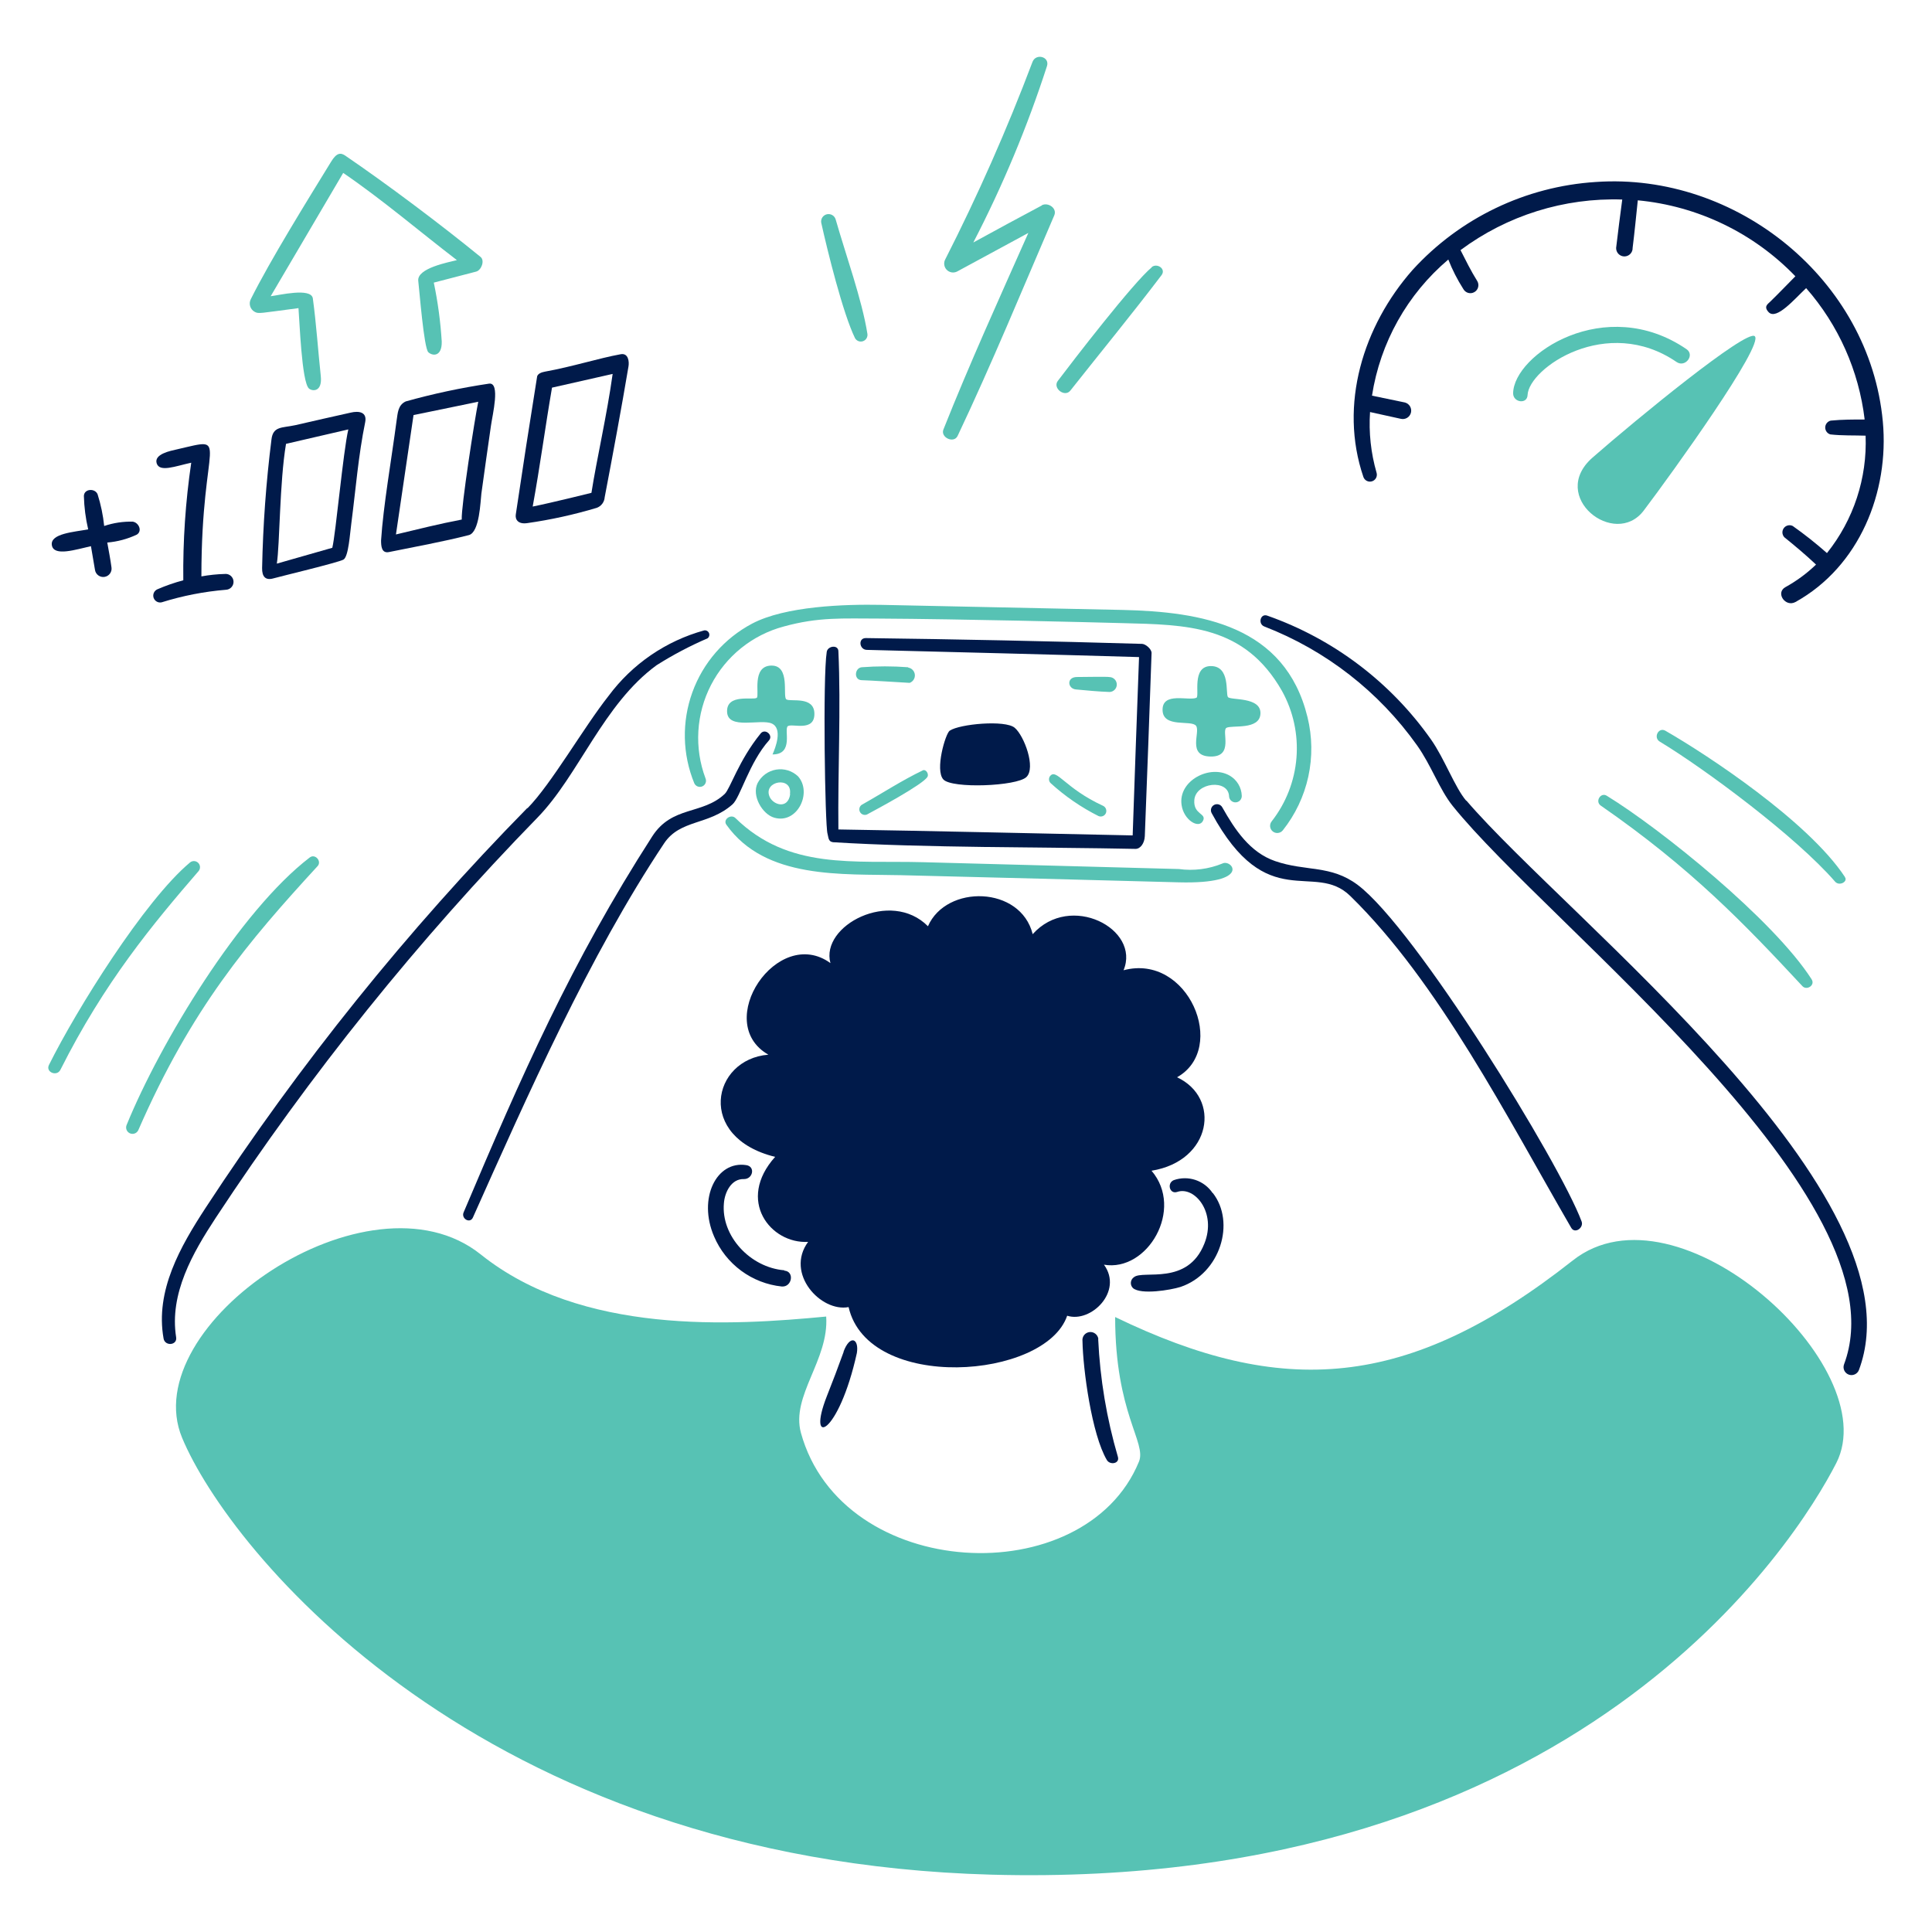 <svg width="120" height="120" viewBox="0 0 120 120" fill="none" xmlns="http://www.w3.org/2000/svg">
<path d="M75.922 53.636C75.068 53.985 74.136 54.102 73.222 53.977C67.931 53.839 62.641 53.697 57.352 53.553C53.009 53.433 48.981 54.045 45.677 50.81C45.401 50.539 44.879 50.899 45.12 51.23C47.544 54.636 52.301 54.272 55.984 54.36C61.729 54.501 67.474 54.648 73.219 54.803C77.833 54.922 76.5 53.326 75.922 53.636ZM81.211 44.542C81.51 45.754 81.527 47.019 81.261 48.239C80.994 49.459 80.451 50.601 79.674 51.578C79.637 51.623 79.591 51.66 79.54 51.688C79.488 51.715 79.432 51.732 79.374 51.737C79.315 51.743 79.257 51.737 79.201 51.72C79.145 51.703 79.094 51.675 79.049 51.638C79.004 51.6 78.966 51.555 78.939 51.503C78.912 51.452 78.895 51.395 78.889 51.337C78.884 51.279 78.89 51.22 78.907 51.164C78.924 51.109 78.952 51.057 78.989 51.012C79.878 49.875 80.412 48.502 80.526 47.063C80.64 45.624 80.328 44.184 79.63 42.922C77.296 38.815 73.721 38.805 69.67 38.702C67.67 38.647 59.732 38.45 54.631 38.421C52.327 38.421 50.864 38.312 48.678 38.914C47.713 39.171 46.813 39.628 46.035 40.254C45.257 40.88 44.619 41.662 44.161 42.55C43.703 43.437 43.436 44.411 43.377 45.408C43.318 46.405 43.468 47.403 43.818 48.338C43.859 48.431 43.862 48.535 43.826 48.629C43.79 48.724 43.718 48.8 43.626 48.841C43.534 48.882 43.429 48.885 43.335 48.849C43.24 48.813 43.164 48.741 43.123 48.649C42.383 46.846 42.341 44.832 43.004 43C43.667 41.167 44.989 39.648 46.711 38.736C48.78 37.643 52.471 37.525 54.738 37.569L69.722 37.884C74.607 37.997 79.817 38.837 81.211 44.542Z" fill="#57c2b4"/>
<path d="M70.352 51.889C64.597 51.769 57.697 51.608 52.074 51.519C52.034 47.949 52.236 43.946 52.074 40.459C52.074 40.026 51.409 40.11 51.35 40.489C51.099 42.07 51.242 51.293 51.399 51.785C51.464 52.007 51.434 52.277 51.744 52.312C57.476 52.666 64.838 52.607 70.529 52.726C70.835 52.726 71.086 52.376 71.106 51.938C71.254 48.146 71.394 44.353 71.526 40.558C71.526 40.307 71.151 39.997 70.935 39.992C65.215 39.824 59.495 39.704 53.775 39.632C53.282 39.632 53.371 40.355 53.839 40.365C59.471 40.508 65.11 40.646 70.748 40.813C70.613 44.507 70.475 48.196 70.352 51.889Z" fill="#001A4A"/>
<path d="M66.896 42.05C66.231 42.05 66.305 42.774 66.827 42.823C67.511 42.887 68.235 42.956 68.92 42.98C69.04 42.976 69.153 42.925 69.236 42.839C69.32 42.753 69.366 42.637 69.366 42.517C69.366 42.397 69.32 42.282 69.236 42.196C69.153 42.109 69.04 42.059 68.92 42.054C68.774 42.019 67.283 42.05 66.896 42.05ZM56.408 41.444C55.446 41.371 54.479 41.371 53.517 41.444C53.074 41.498 53.024 42.232 53.517 42.247C53.803 42.247 56.471 42.414 56.501 42.414C56.604 42.377 56.691 42.306 56.749 42.214C56.808 42.121 56.833 42.012 56.823 41.903C56.812 41.794 56.765 41.692 56.69 41.613C56.615 41.533 56.516 41.481 56.408 41.464V41.444ZM57.323 47.846C56.012 48.474 54.788 49.279 53.522 49.988C53.447 50.04 53.395 50.12 53.379 50.21C53.363 50.3 53.383 50.393 53.436 50.468C53.488 50.543 53.568 50.594 53.658 50.611C53.748 50.627 53.841 50.606 53.916 50.554C54.409 50.288 57.323 48.732 57.604 48.254C57.712 48.067 57.504 47.76 57.323 47.846ZM68.506 50.047C66.128 48.949 65.626 47.698 65.221 48.205C65.17 48.273 65.147 48.358 65.158 48.442C65.168 48.527 65.21 48.604 65.275 48.658C66.163 49.466 67.157 50.148 68.23 50.687C68.315 50.724 68.41 50.725 68.496 50.691C68.582 50.658 68.651 50.591 68.688 50.507C68.724 50.421 68.725 50.325 68.691 50.239C68.657 50.153 68.59 50.084 68.506 50.047Z" fill="#57c2b4"/>
<path d="M76.38 48.176C75.145 47.46 73.155 48.496 73.392 50.012C73.529 50.933 74.445 51.49 74.712 50.997C74.979 50.504 74.121 50.618 74.18 49.707C74.249 48.584 76.308 48.368 76.34 49.471C76.348 49.573 76.395 49.669 76.473 49.738C76.55 49.806 76.651 49.841 76.754 49.836C76.857 49.831 76.954 49.786 77.024 49.71C77.094 49.634 77.132 49.534 77.129 49.431C77.121 49.175 77.048 48.926 76.917 48.706C76.786 48.487 76.601 48.304 76.38 48.176Z" fill="#57c2b4"/>
<path d="M49.568 48.22C49.389 48.05 49.173 47.923 48.937 47.85C48.7 47.778 48.451 47.761 48.207 47.802C47.963 47.843 47.732 47.94 47.533 48.085C47.333 48.231 47.17 48.421 47.056 48.64C46.672 49.42 47.351 50.576 48.09 50.788C49.523 51.204 50.468 49.229 49.568 48.22ZM49.08 49.323C48.942 50.308 47.992 49.988 47.79 49.461C47.411 48.501 49.23 48.185 49.065 49.323H49.08Z" fill="#57c2b4"/>
<path d="M48.716 78.9C46.594 78.728 44.777 76.763 44.963 74.734C45.013 74.065 45.417 73.203 46.214 73.234C46.766 73.234 46.928 72.454 46.352 72.368C44.505 72.078 43.329 74.427 44.353 76.8C44.713 77.646 45.293 78.379 46.033 78.926C46.772 79.472 47.644 79.811 48.558 79.907C49.198 79.956 49.361 78.967 48.716 78.922V78.9ZM68.22 83.16C68.211 83.096 68.189 83.033 68.155 82.977C68.122 82.921 68.078 82.872 68.025 82.833C67.973 82.794 67.913 82.765 67.85 82.749C67.787 82.733 67.721 82.73 67.656 82.739C67.592 82.749 67.529 82.771 67.473 82.804C67.417 82.837 67.368 82.882 67.329 82.934C67.29 82.986 67.262 83.046 67.246 83.109C67.23 83.172 67.226 83.238 67.235 83.303C67.265 85.031 67.806 89.094 68.751 90.689C68.949 91.014 69.554 90.911 69.436 90.492C68.737 88.11 68.326 85.652 68.21 83.172L68.22 83.16ZM52.403 83.958C52.069 84.883 51.719 85.809 51.355 86.725C50.084 89.965 52.094 89.148 53.221 84.041C53.368 83.131 52.787 82.884 52.393 83.958H52.403ZM75.323 74.11C75.067 73.724 74.689 73.436 74.251 73.289C73.812 73.143 73.337 73.147 72.901 73.302C72.461 73.494 72.649 74.193 73.121 74.031C74.195 73.662 75.581 75.31 74.806 77.241C73.762 79.881 71.004 78.867 70.438 79.324C70.383 79.36 70.337 79.407 70.303 79.463C70.269 79.519 70.247 79.582 70.241 79.647C70.234 79.712 70.242 79.778 70.264 79.84C70.286 79.902 70.322 79.957 70.369 80.004C70.861 80.432 72.698 80.131 73.323 79.934C75.796 79.102 76.761 75.915 75.323 74.09V74.11Z" fill="#001A4A"/>
<path d="M91.073 49.74C90.37 48.922 89.719 47.12 88.887 45.938C86.379 42.374 82.821 39.681 78.709 38.237C78.281 38.089 78.118 38.754 78.529 38.912C82.347 40.391 85.647 42.959 88.018 46.298C88.899 47.539 89.402 49.021 90.219 50.045C96.162 57.461 118.395 74.459 114.539 84.736C114.492 84.858 114.494 84.994 114.547 85.114C114.6 85.234 114.698 85.328 114.82 85.376C114.942 85.424 115.078 85.421 115.198 85.368C115.318 85.316 115.413 85.218 115.46 85.096C119.532 74.223 97.413 57.116 91.075 49.72L91.073 49.74ZM32.747 50.193C25.291 57.791 18.601 66.106 12.775 75.015C11.209 77.415 9.628 80.161 10.16 83.14C10.248 83.632 11.021 83.564 10.94 83.061C10.511 80.353 11.969 77.822 13.4 75.641C19.259 66.733 25.954 58.406 33.396 50.771C35.953 48.141 37.476 43.729 40.783 41.317C41.793 40.678 42.852 40.12 43.949 39.647C43.998 39.609 44.034 39.557 44.049 39.497C44.065 39.438 44.06 39.374 44.036 39.318C44.011 39.261 43.969 39.214 43.914 39.185C43.86 39.155 43.798 39.145 43.737 39.155C41.358 39.811 39.267 41.245 37.797 43.227C36.241 45.197 34.252 48.687 32.765 50.2L32.747 50.193ZM47.243 45.559C47.524 45.215 48.041 45.668 47.765 45.983C46.525 47.376 45.978 49.543 45.496 49.961C44.018 51.271 42.25 50.882 41.251 52.379C36.578 59.396 32.767 68.033 29.371 75.626C29.191 76.02 28.632 75.69 28.795 75.305C32.389 66.822 35.482 59.765 40.504 51.961C41.74 50.026 43.624 50.626 45.015 49.312C45.353 48.993 45.88 47.236 47.243 45.561V45.559ZM79.2 53.484C81.115 54.144 82.647 53.705 84.326 54.961C87.921 57.655 96.897 72.25 98.237 75.869C98.38 76.253 97.823 76.657 97.592 76.263C93.653 69.473 89.348 60.998 83.868 55.651C81.618 53.45 78.708 56.872 75.256 50.5C75.233 50.456 75.219 50.409 75.214 50.36C75.21 50.31 75.215 50.261 75.229 50.214C75.244 50.167 75.268 50.123 75.299 50.085C75.331 50.047 75.37 50.016 75.413 49.993C75.457 49.97 75.505 49.956 75.554 49.951C75.603 49.947 75.653 49.952 75.7 49.966C75.747 49.981 75.791 50.005 75.829 50.036C75.867 50.068 75.898 50.107 75.921 50.15C76.7 51.529 77.634 52.945 79.2 53.484Z" fill="#001A4A"/>
<path d="M19.235 53.262C14.896 56.589 9.953 64.76 7.87 69.862C7.825 69.957 7.821 70.066 7.857 70.165C7.893 70.264 7.967 70.345 8.062 70.389C8.158 70.433 8.267 70.438 8.366 70.402C8.465 70.366 8.545 70.292 8.59 70.196C11.899 62.618 15.415 58.492 19.728 53.794C19.998 53.498 19.578 52.999 19.235 53.262ZM114.586 54.462C112.301 51.01 106.072 46.898 103.438 45.386C103.015 45.146 102.675 45.81 103.088 46.061C105.94 47.785 111.563 51.97 113.981 54.761C114.242 55.061 114.793 54.761 114.591 54.481L114.586 54.462ZM112.523 60.829C112.76 61.198 112.218 61.538 111.952 61.252C108.347 57.377 105.034 53.92 99.43 50.04C99.05 49.779 99.43 49.183 99.804 49.429C103.128 51.465 110.146 57.112 112.523 60.826V60.829ZM11.799 53.572C11.871 53.511 11.963 53.48 12.057 53.483C12.151 53.487 12.241 53.525 12.308 53.591C12.376 53.657 12.416 53.745 12.422 53.839C12.428 53.933 12.398 54.026 12.339 54.1C9.483 57.409 6.494 60.993 3.751 66.449C3.53 66.887 2.816 66.592 3.042 66.144C4.748 62.712 8.968 55.941 11.799 53.572Z" fill="#57c2b4"/>
<path d="M64.709 12.761C63.286 13.514 61.873 14.287 60.455 15.061C62.279 11.541 63.81 7.876 65.03 4.104C65.21 3.523 64.35 3.292 64.133 3.838C62.553 8.021 60.745 12.114 58.717 16.099C58.658 16.202 58.635 16.321 58.649 16.438C58.663 16.555 58.714 16.665 58.795 16.751C58.876 16.837 58.983 16.894 59.099 16.916C59.215 16.937 59.335 16.92 59.441 16.868L63.872 14.468C62.072 18.52 60.229 22.573 58.598 26.675C58.397 27.167 59.243 27.571 59.48 27.074C61.612 22.574 63.513 17.949 65.483 13.375C65.674 12.926 65.089 12.547 64.709 12.749V12.761ZM51.907 13.637C51.876 13.524 51.803 13.426 51.702 13.364C51.601 13.303 51.481 13.283 51.366 13.307C51.25 13.332 51.149 13.4 51.082 13.497C51.015 13.594 50.988 13.713 51.007 13.829C51.401 15.607 52.356 19.469 53.107 21.004C53.155 21.089 53.231 21.154 53.323 21.189C53.414 21.223 53.515 21.223 53.607 21.19C53.699 21.157 53.776 21.093 53.825 21.008C53.874 20.924 53.892 20.824 53.875 20.728C53.542 18.62 52.525 15.803 51.907 13.637ZM71.53 16.592C71.86 16.321 72.436 16.69 72.15 17.084C70.308 19.512 68.37 21.871 66.482 24.259C66.133 24.702 65.369 24.111 65.699 23.663C66.625 22.437 70.367 17.572 71.544 16.597L71.53 16.592Z" fill="#57c2b4"/>
<path d="M13.985 35.649C13.49 35.661 12.996 35.712 12.509 35.801C12.509 27.127 14.421 27.123 10.982 27.913C10.612 27.997 9.554 28.198 9.731 28.775C9.909 29.352 10.883 28.955 11.878 28.74C11.522 31.157 11.357 33.599 11.385 36.043C10.834 36.189 10.294 36.377 9.77 36.604C9.674 36.648 9.597 36.726 9.555 36.823C9.512 36.92 9.508 37.029 9.541 37.13C9.575 37.23 9.645 37.315 9.737 37.367C9.829 37.419 9.938 37.435 10.041 37.411C11.341 37.004 12.682 36.742 14.039 36.631C14.104 36.628 14.167 36.611 14.226 36.584C14.284 36.556 14.336 36.516 14.379 36.468C14.423 36.42 14.456 36.364 14.477 36.303C14.499 36.242 14.508 36.177 14.504 36.112C14.501 36.048 14.485 35.984 14.457 35.926C14.429 35.868 14.389 35.816 14.341 35.772C14.293 35.729 14.237 35.696 14.176 35.674C14.115 35.653 14.05 35.644 13.985 35.647V35.649Z" fill="#001A4A"/>
<path d="M8.259 32.404L8.249 32.4C7.645 32.386 7.043 32.477 6.471 32.67C6.402 32.002 6.265 31.342 6.062 30.701C5.905 30.312 5.225 30.347 5.21 30.805C5.228 31.504 5.318 32.199 5.477 32.88C4.61 33.042 3.103 33.136 3.221 33.864C3.34 34.592 4.748 34.12 5.649 33.924C5.729 34.416 5.813 34.909 5.9 35.401C5.921 35.537 5.996 35.659 6.107 35.739C6.219 35.82 6.357 35.853 6.493 35.832C6.629 35.81 6.751 35.736 6.832 35.624C6.912 35.513 6.946 35.374 6.924 35.239C6.856 34.722 6.752 34.209 6.663 33.698C7.3 33.645 7.922 33.478 8.5 33.205C8.86 32.975 8.609 32.46 8.259 32.404Z" fill="#001A4A"/>
<path d="M30.393 23.826C28.64 24.086 26.906 24.456 25.2 24.934C24.708 25.165 24.708 25.658 24.634 26.12C24.309 28.581 23.807 31.419 23.669 33.566C23.669 33.92 23.698 34.383 24.161 34.289C25.816 33.95 27.485 33.655 29.12 33.236C29.794 33.064 29.84 31.119 29.9 30.651C30.092 29.242 30.294 27.839 30.496 26.431C30.595 25.732 31.08 23.771 30.393 23.826ZM28.68 32.27C27.311 32.532 25.952 32.87 24.593 33.196L25.685 25.781L29.705 24.953C29.482 26.037 28.635 31.5 28.68 32.27Z" fill="#001A4A"/>
<path d="M38.542 22.004C37.188 22.25 35.588 22.767 33.845 23.084C33.643 23.119 33.352 23.217 33.352 23.449C32.894 26.29 32.456 29.131 32.037 31.953C31.988 32.267 32.18 32.573 32.741 32.493C34.204 32.285 35.65 31.967 37.065 31.543C37.202 31.493 37.321 31.405 37.409 31.288C37.496 31.172 37.548 31.033 37.558 30.887C38.05 28.312 38.606 25.324 39.035 22.768C39.089 22.472 39.035 21.905 38.542 22.004ZM36.735 30.611C36.735 30.611 34.308 31.217 33.086 31.463C33.544 28.957 33.855 26.583 34.286 24.077L38.053 23.225C37.69 25.83 37.065 28.504 36.735 30.611Z" fill="#001A4A"/>
<path d="M21.785 25.628C20.633 25.884 19.484 26.144 18.338 26.409C17.521 26.588 16.958 26.458 16.861 27.3C16.528 29.948 16.334 32.612 16.28 35.28C16.27 35.827 16.497 36.06 16.975 35.926C17.309 35.827 21.012 34.941 21.332 34.758C21.653 34.576 21.736 33.118 21.825 32.478C22.096 30.395 22.258 28.287 22.682 26.224C22.81 25.588 22.292 25.51 21.785 25.628ZM20.64 34.024L17.194 35.008C17.381 33.822 17.361 29.961 17.765 27.568L21.635 26.672C21.312 28.053 20.855 33.157 20.64 34.024Z" fill="#001A4A"/>
<path d="M16.812 18.399L21.317 10.74C23.777 12.42 26.069 14.389 28.379 16.157C27.887 16.285 25.887 16.649 25.979 17.447C26.048 18.009 26.329 21.628 26.605 21.879C26.881 22.131 27.457 22.15 27.437 21.214C27.361 19.984 27.197 18.761 26.944 17.554L29.574 16.87C29.899 16.786 30.125 16.185 29.849 15.959C27.389 13.95 24.059 11.448 21.434 9.659C21.163 9.479 20.912 9.472 20.563 10.048C19.085 12.456 16.805 16.125 15.583 18.571C15.546 18.64 15.523 18.714 15.515 18.791C15.507 18.869 15.515 18.946 15.537 19.021C15.559 19.095 15.596 19.164 15.645 19.224C15.694 19.284 15.754 19.334 15.823 19.37C16.07 19.504 16.123 19.453 18.539 19.138C18.604 19.887 18.736 23.732 19.189 24.131C19.391 24.311 20.036 24.371 19.923 23.343C19.751 21.738 19.647 20.123 19.43 18.527C19.313 17.852 17.34 18.335 16.812 18.399Z" fill="#57c2b4"/>
<path d="M116.945 26.179C116.126 17.365 107.85 10.693 99.12 11.303C94.762 11.58 90.683 13.538 87.74 16.764C84.672 20.24 83.146 25.134 84.686 29.635C84.726 29.74 84.805 29.826 84.906 29.874C85.007 29.922 85.124 29.928 85.23 29.891C85.336 29.855 85.423 29.778 85.474 29.678C85.524 29.577 85.533 29.461 85.499 29.355C85.147 28.134 85.01 26.86 85.096 25.593L87.001 26.012C87.136 26.046 87.278 26.025 87.397 25.954C87.516 25.883 87.602 25.768 87.636 25.633C87.67 25.499 87.649 25.356 87.578 25.237C87.507 25.118 87.391 25.032 87.257 24.998L85.217 24.575C85.727 21.278 87.41 18.275 89.957 16.12C90.207 16.757 90.519 17.369 90.887 17.947C90.919 18.005 90.962 18.057 91.013 18.099C91.065 18.141 91.124 18.172 91.188 18.191C91.252 18.209 91.319 18.215 91.385 18.207C91.451 18.199 91.515 18.178 91.573 18.145C91.631 18.113 91.682 18.069 91.722 18.016C91.763 17.963 91.793 17.903 91.809 17.838C91.826 17.774 91.83 17.707 91.821 17.641C91.811 17.575 91.789 17.512 91.754 17.455C91.366 16.834 91.045 16.184 90.715 15.535C93.612 13.381 97.153 12.273 100.761 12.393C100.633 13.378 100.495 14.392 100.381 15.397C100.379 15.465 100.39 15.534 100.415 15.598C100.44 15.662 100.477 15.721 100.525 15.77C100.573 15.82 100.63 15.859 100.693 15.886C100.756 15.913 100.825 15.927 100.893 15.927C100.962 15.927 101.03 15.913 101.093 15.886C101.157 15.859 101.214 15.82 101.262 15.77C101.31 15.721 101.347 15.662 101.372 15.598C101.396 15.534 101.408 15.465 101.405 15.397C101.528 14.412 101.623 13.427 101.726 12.442C105.448 12.793 108.921 14.467 111.514 17.16C110.992 17.687 110.479 18.224 109.948 18.741C109.79 18.893 109.528 19.046 109.859 19.396C110.351 19.888 111.455 18.578 112.183 17.896C114.19 20.186 115.457 23.031 115.817 26.056C115.113 26.056 114.404 26.056 113.71 26.125C113.615 26.147 113.53 26.2 113.468 26.276C113.406 26.352 113.371 26.446 113.368 26.543C113.365 26.641 113.395 26.737 113.452 26.816C113.509 26.896 113.591 26.954 113.685 26.982C114.414 27.065 115.162 27.035 115.876 27.06C115.98 29.701 115.128 32.29 113.476 34.353C112.798 33.754 112.088 33.191 111.349 32.669C111.256 32.623 111.15 32.611 111.049 32.635C110.948 32.659 110.859 32.718 110.797 32.801C110.735 32.884 110.704 32.986 110.709 33.09C110.715 33.193 110.757 33.292 110.827 33.368C111.502 33.914 112.172 34.476 112.797 35.067C112.226 35.617 111.585 36.088 110.891 36.471C110.266 36.82 110.891 37.736 111.521 37.391C115.487 35.191 117.353 30.567 116.945 26.179Z" fill="#001A4A"/>
<path d="M104.753 21.688C99.704 18.236 94.008 22.023 93.983 24.431C93.983 25.003 94.855 25.126 94.88 24.54C94.949 22.87 99.804 19.517 104.137 22.486C104.674 22.851 105.285 22.052 104.753 21.688Z" fill="#57c2b4"/>
<path d="M50.193 77.135C47.864 77.268 45.717 74.56 48.145 71.855C43.22 70.644 44.205 65.788 47.725 65.508C44.224 63.504 48.296 57.437 51.58 59.82C50.941 57.486 55.328 55.2 57.637 57.531C58.777 54.921 63.397 55.015 64.142 58.023C66.476 55.413 70.859 57.698 69.785 60.264C73.798 59.19 76.295 65.119 73.109 66.911C75.852 68.191 75.266 72.111 71.524 72.716C73.567 75.1 71.277 79.016 68.569 78.552C69.78 80.212 67.756 82.191 66.284 81.722C64.93 85.687 53.92 86.484 52.708 81.186C50.986 81.513 48.75 79.105 50.193 77.135Z" fill="#001A4A"/>
<path d="M108.988 20.88C109.612 21.381 103.891 29.34 102.094 31.713C100.297 34.086 96.151 30.841 98.918 28.419C101.685 25.997 108.455 20.455 108.988 20.88Z" fill="#57c2b4"/>
<path d="M58.988 45.383C59.606 44.966 62.434 44.704 63.025 45.203C63.616 45.703 64.355 47.695 63.749 48.266C63.144 48.837 59.129 48.995 58.594 48.414C58.058 47.833 58.725 45.561 58.988 45.383Z" fill="#001A4A"/>
<path d="M74.311 43.34C74.524 43.248 73.987 41.371 75.211 41.371C76.436 41.371 76.108 43.084 76.27 43.296C76.433 43.508 78.323 43.261 78.289 44.316C78.254 45.371 76.507 45.02 76.177 45.207C75.847 45.394 76.669 47.014 75.191 46.99C73.714 46.965 74.571 45.478 74.291 45.084C74.012 44.69 72.224 45.247 72.209 44.099C72.194 42.951 73.826 43.55 74.311 43.34Z" fill="#57c2b4"/>
<path d="M47.007 43.34C47.182 43.189 46.672 41.37 47.898 41.341C49.124 41.312 48.587 43.276 48.844 43.441C49.1 43.606 50.584 43.209 50.584 44.341C50.584 45.473 49.215 44.922 48.939 45.099C48.663 45.276 49.346 46.86 47.982 46.86C48.169 46.44 48.627 45.254 47.938 44.94C47.248 44.626 45.195 45.36 45.16 44.206C45.125 43.052 46.807 43.514 47.007 43.34Z" fill="#57c2b4"/>
<path d="M51.316 81.773C45.466 82.33 36.13 82.935 29.856 77.912C22.888 72.344 8.4 82.315 11.312 89.308C14.224 96.3 29.728 115.568 61.583 116.439C98.021 117.424 111.554 95.758 114.055 90.873C117.103 84.905 104.206 73.146 97.691 78.287C87.415 86.392 79.605 86.807 69.264 81.803C69.264 87.803 71.234 89.598 70.741 90.79C67.378 98.969 52.295 98.255 49.745 88.99C49.124 86.687 51.498 84.467 51.316 81.773Z" fill="#57c2b4"/>
</svg>
